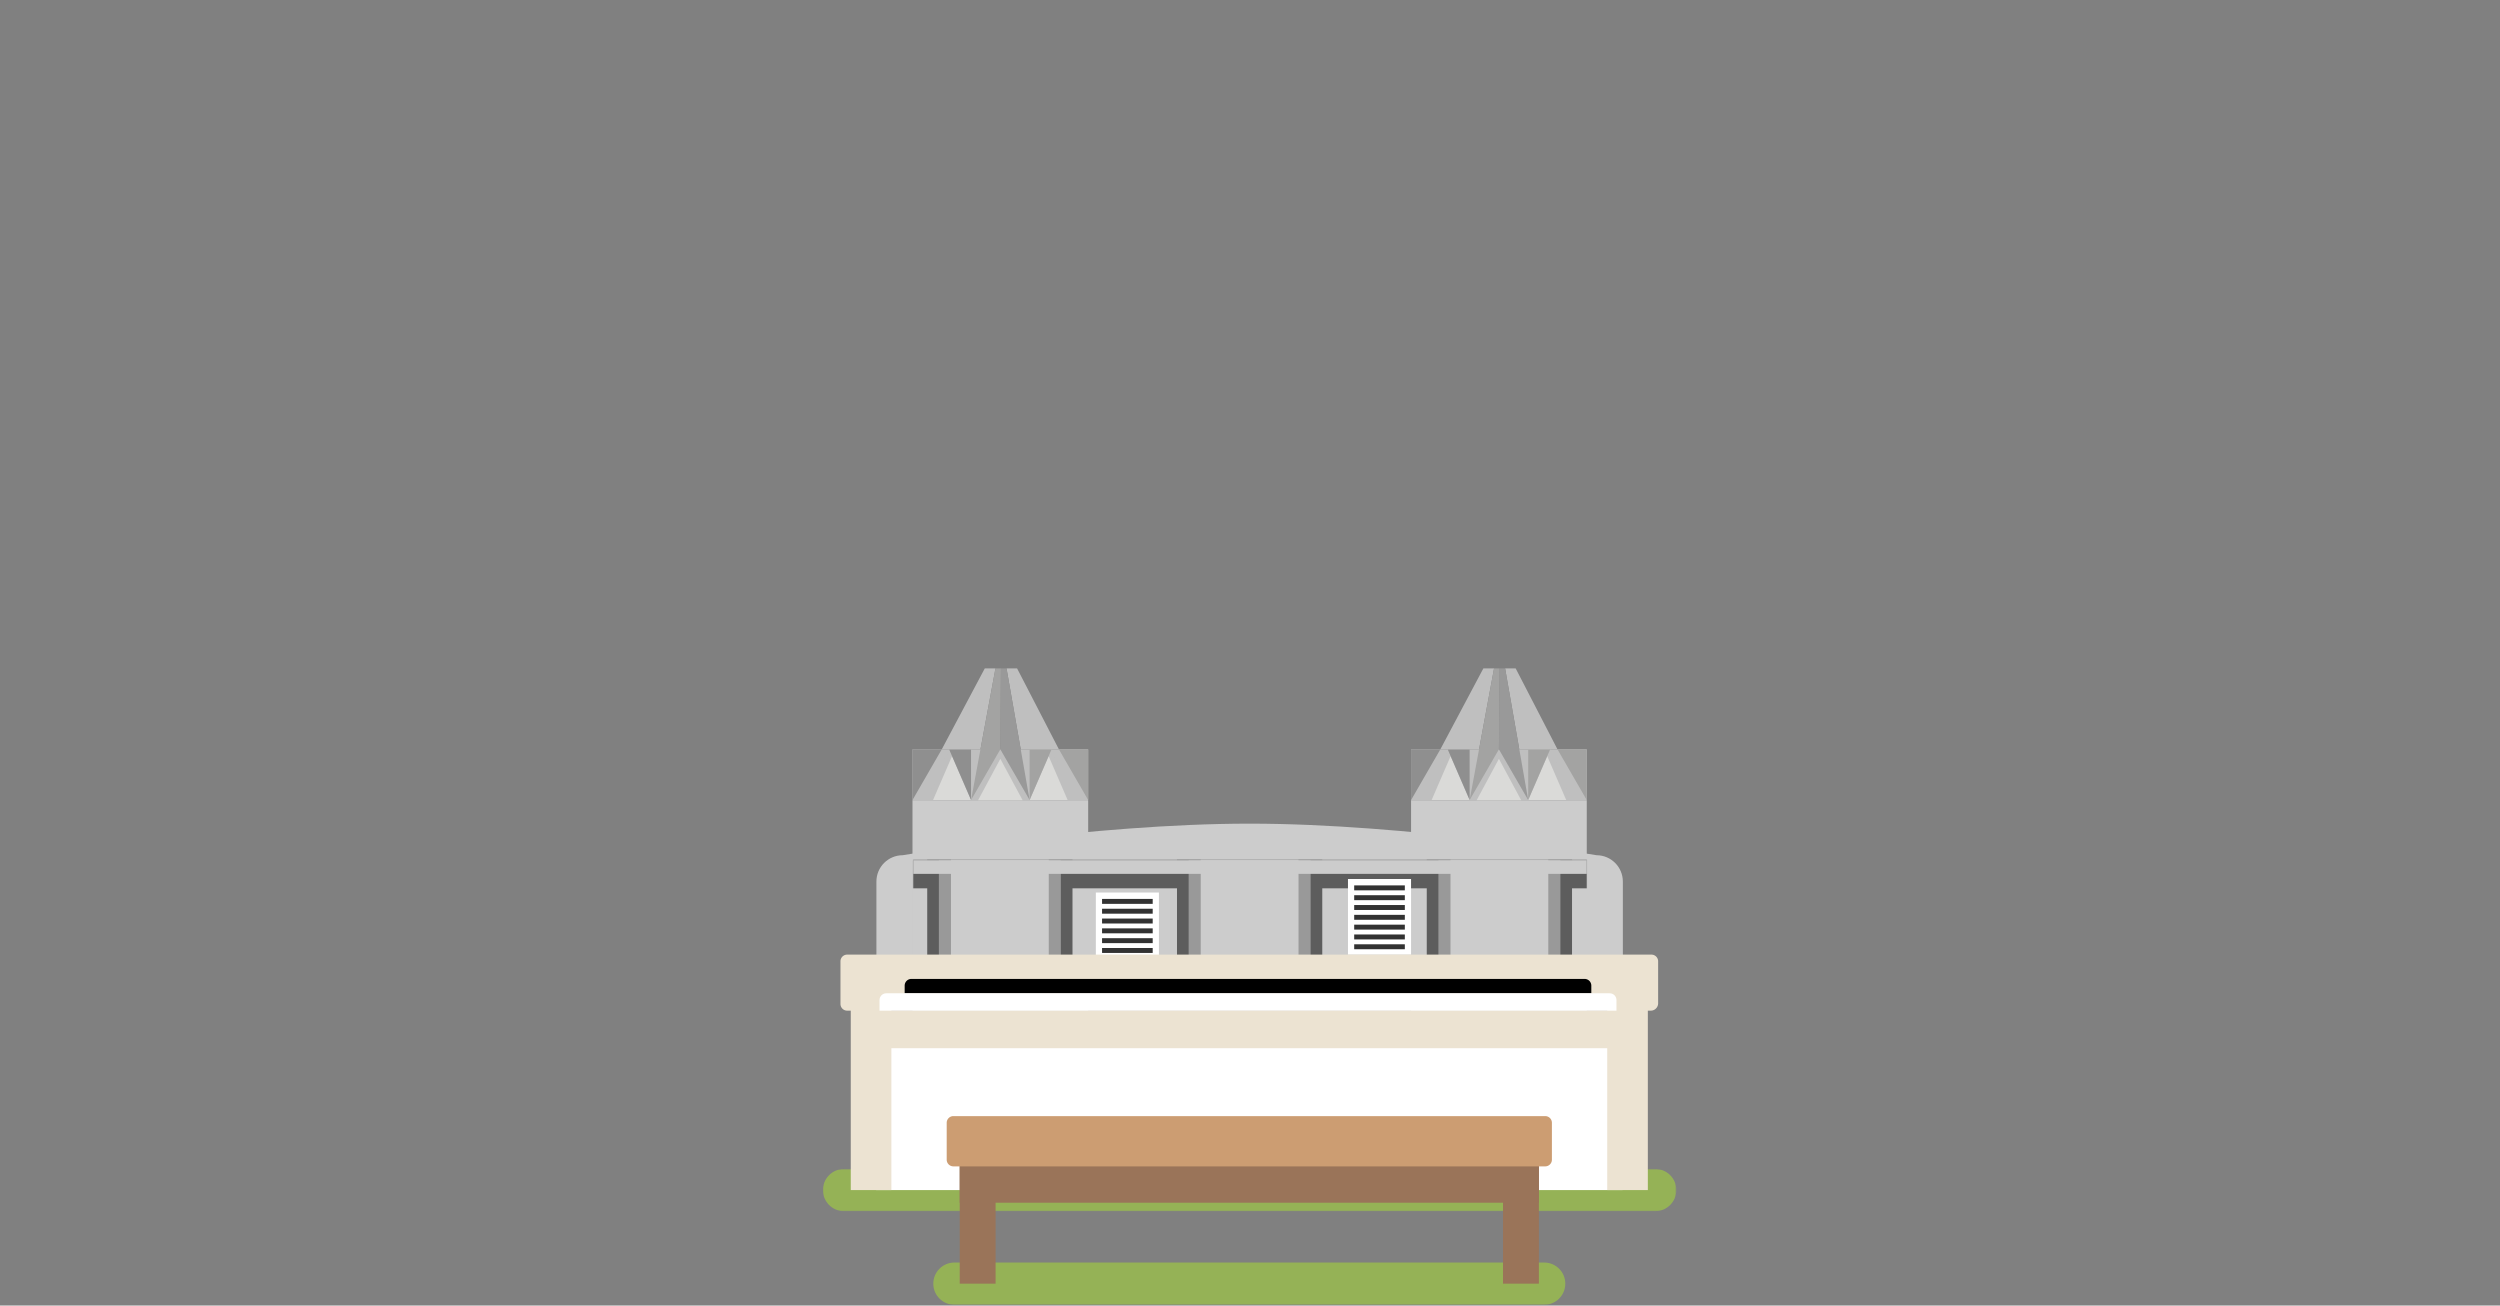 <svg width="1440" height="752" viewBox="0 0 1440 752" xmlns="http://www.w3.org/2000/svg" xmlns:xlink="http://www.w3.org/1999/xlink"><rect x="0" y="0" width="1440" height="752" fill="#808080" stroke="none"/><title>cathedral-piano</title><defs><path id="a" d="M.792 73.624h388.385V.464H.792v73.16z"/><path id="c" d="M491.571 25.1V.767H.001V25.1h491.57z"/><path id="e" d="M0 367h491.571V.447H0z"/></defs><g fill="none" fill-rule="evenodd"><path fill="#CCC" d="M812.776 620.857h101.202V460.902H812.776z"/><path fill="#BFBFBF" d="M812.776 460.832h101.202v-29.215H812.776z"/><path fill="#BFBFBF" d="M846.51 460.832l16.867-29.215 16.867 29.215zM880.244 460.832l12.65-29.215 12.651 29.215z"/><path fill="#DADAD8" d="M880.244 460.812l10.947-25.282 10.948 25.282z"/><path fill="#BFBFBF" d="M821.21 460.832l12.65-29.215 12.65 29.215z"/><path fill="#DADAD8" d="M824.615 460.812l10.947-25.282 10.948 25.282z"/><path fill="#A3A3A2" d="M880.244 460.832v-29.215h12.65zM913.978 460.832v-29.215h-16.867z"/><path fill="#8F8F8F" d="M846.51 460.832v-29.215h-12.65zM812.776 460.832l16.867-29.215h-16.867z"/><path fill="#DADAD8" d="M850.565 460.902l12.812-23.827 12.813 23.827z"/><path fill="#BFBFBF" d="M866.962 385l8.166 46.617h21.983L873.028 385zM854.416 385l-24.772 46.617h22.28L860.562 385z"/><path fill="#999" d="M863.377 431.617l16.867 29.215-5.117-29.215zM863.722 385l-.345 46.617h11.75L866.964 385z"/><path fill="#A3A3A2" d="M846.51 460.832l16.867-29.215h-11.454zM860.562 385l-8.638 46.617h11.453l.345-46.617z"/><path fill="#CCC" d="M525.593 620.857h101.202V460.902H525.593z"/><path fill="#BFBFBF" d="M525.593 460.832h101.202v-29.215H525.593z"/><path fill="#BFBFBF" d="M559.327 460.832l16.867-29.215 16.867 29.215zM593.061 460.832l12.65-29.215 12.651 29.215z"/><path fill="#DADAD8" d="M593.061 460.812l10.947-25.282 10.948 25.282z"/><path fill="#BFBFBF" d="M534.027 460.832l12.65-29.215 12.65 29.215z"/><path fill="#DADAD8" d="M537.432 460.812l10.947-25.282 10.948 25.282z"/><path fill="#A3A3A2" d="M593.061 460.832v-29.215h12.65zM626.795 460.832v-29.215h-16.867z"/><path fill="#8F8F8F" d="M559.327 460.832v-29.215h-12.65zM525.593 460.832l16.867-29.215h-16.867z"/><path fill="#DADAD8" d="M563.382 460.902l12.812-23.827 12.813 23.827z"/><path fill="#BFBFBF" d="M579.78 385l8.165 46.617h21.983L585.844 385zM567.233 385l-24.773 46.617h22.28L573.38 385z"/><path fill="#999" d="M576.194 431.617l16.867 29.215-5.117-29.215zM576.538 385l-.344 46.617h11.75L579.78 385z"/><path fill="#A3A3A2" d="M559.327 460.832l16.867-29.215H564.74zM573.379 385l-8.638 46.617h11.453l.344-46.617z"/><path d="M934.761 507.777c0-8.379-6.793-15.172-15.17-15.172 0 0-108.88-18.188-199.806-18.188-90.925 0-199.803 18.188-199.803 18.188-8.38 0-15.172 6.793-15.172 15.172v60.4h429.951v-60.4z" fill="#CCC"/><g transform="translate(525 494.553)"><mask id="b" fill="#fff"><use xlink:href="#a"/></mask><path fill="#CCC" mask="url(#b)" d="M.792 102.429h388.385V.464H.792z"/><path fill="#5D5D5D" mask="url(#b)" d="M.792 17.121h388.385V.464H.792z"/><path fill="#5D5D5D" mask="url(#b)" d="M9.081 87.148h83.676V.464H9.081zM152.948 87.148h83.676V.464h-83.676zM296.814 87.148h83.676V.464h-83.676z"/><path fill="#999" mask="url(#b)" d="M15.785 77.245h70.268V.464H15.785zM159.652 77.245h70.268V.464h-70.268zM303.518 77.245h70.268V.464h-70.268z"/><path fill="#CCC" mask="url(#b)" d="M.792 8.793h388.385V.465H.792z"/><path fill="#CCC" mask="url(#b)" d="M22.751 69.159h56.336V.464H22.751zM310.484 69.159h56.336V.464h-56.336zM166.617 69.159h56.336V.464h-56.336z"/></g><g transform="translate(474 384.553)"><g transform="translate(0 288)"><mask id="d" fill="#fff"><use xlink:href="#c"/></mask><path d="M491.571 12.934c0-6.72-5.448-12.167-12.166-12.167H12.167C5.447.767 0 6.214 0 12.934 0 19.653 5.447 25.1 12.167 25.1h467.238c6.718 0 12.166-5.447 12.166-12.166" fill="#95B256" mask="url(#d)"/></g><mask id="f" fill="#fff"><use xlink:href="#e"/></mask><path fill="#FFF" mask="url(#f)" d="M30.623 300.933h429.951v-87.224H30.623z"/><path fill="#ECE3D2" mask="url(#f)" d="M30.623 219.193h429.951v-21.607H30.623z"/><path fill="#ECE3D2" mask="url(#f)" d="M16.042 300.933h23.395V186.054H16.042zM451.761 300.933h23.393V186.054h-23.393z"/><path d="M427.614 354.834c0-6.72-5.447-12.167-12.166-12.167H75.75c-6.72 0-12.167 5.447-12.167 12.167 0 6.719 5.447 12.166 12.167 12.166h339.698c6.72 0 12.166-5.447 12.166-12.166" fill="#95B256" mask="url(#f)"/><path fill="#9A7459" mask="url(#f)" d="M78.798 308.223h333.6V272.8h-333.6z"/><path fill="#9A7459" mask="url(#f)" d="M78.799 354.834h20.67v-73.609h-20.67zM391.728 354.834h20.67v-73.609h-20.67z"/><path d="M419.899 262.18a3.859 3.859 0 0 0-3.86-3.858H75.159a3.859 3.859 0 0 0-3.86 3.859v21.238a3.86 3.86 0 0 0 3.86 3.86h340.881a3.86 3.86 0 0 0 3.86-3.86V262.18z" fill="#CC9D72" mask="url(#f)"/><path fill="#FFF" mask="url(#f)" d="M302.432 165.304h36.333v-43.551h-36.333z"/><path fill="#323232" mask="url(#f)" d="M306.015 128.286h29.167v-2.85h-29.167zM306.015 133.939h29.167v-2.849h-29.167zM306.015 139.593h29.167v-2.849h-29.167zM306.015 145.248h29.167v-2.85h-29.167zM306.015 150.902h29.167v-2.85h-29.167zM306.015 156.555h29.167v-2.849h-29.167zM306.015 162.209h29.167v-2.849h-29.167z"/><path fill="#FFF" mask="url(#f)" d="M157.203 173.093h36.333v-43.551h-36.333z"/><path fill="#323232" mask="url(#f)" d="M160.786 136.075h29.167v-2.85h-29.167zM160.786 141.728h29.167v-2.849h-29.167zM160.786 147.382h29.167v-2.849h-29.167zM160.786 153.037h29.167v-2.85h-29.167zM160.786 158.691h29.167v-2.85h-29.167zM160.786 164.344h29.167v-2.849h-29.167zM160.786 169.999h29.167v-2.849h-29.167z"/><path d="M481.087 169.163a3.859 3.859 0 0 0-3.859-3.859H13.97a3.859 3.859 0 0 0-3.86 3.86v24.562a3.86 3.86 0 0 0 3.86 3.86h462.866a4.25 4.25 0 0 0 4.251-4.252v-24.17z" fill="#ECE3D2" mask="url(#f)"/><path d="M442.599 187.585H47.089v-4.422a3.859 3.859 0 0 1 3.86-3.859h387.79a3.859 3.859 0 0 1 3.86 3.859v4.422z" fill="#000" mask="url(#f)"/><path d="M457.089 191.502c0-2.162-1.728-3.916-3.86-3.916H36.458c-2.131 0-3.858 1.754-3.858 3.916v6.084h424.49v-6.084z" fill="#FFF" mask="url(#f)"/></g></g></svg>